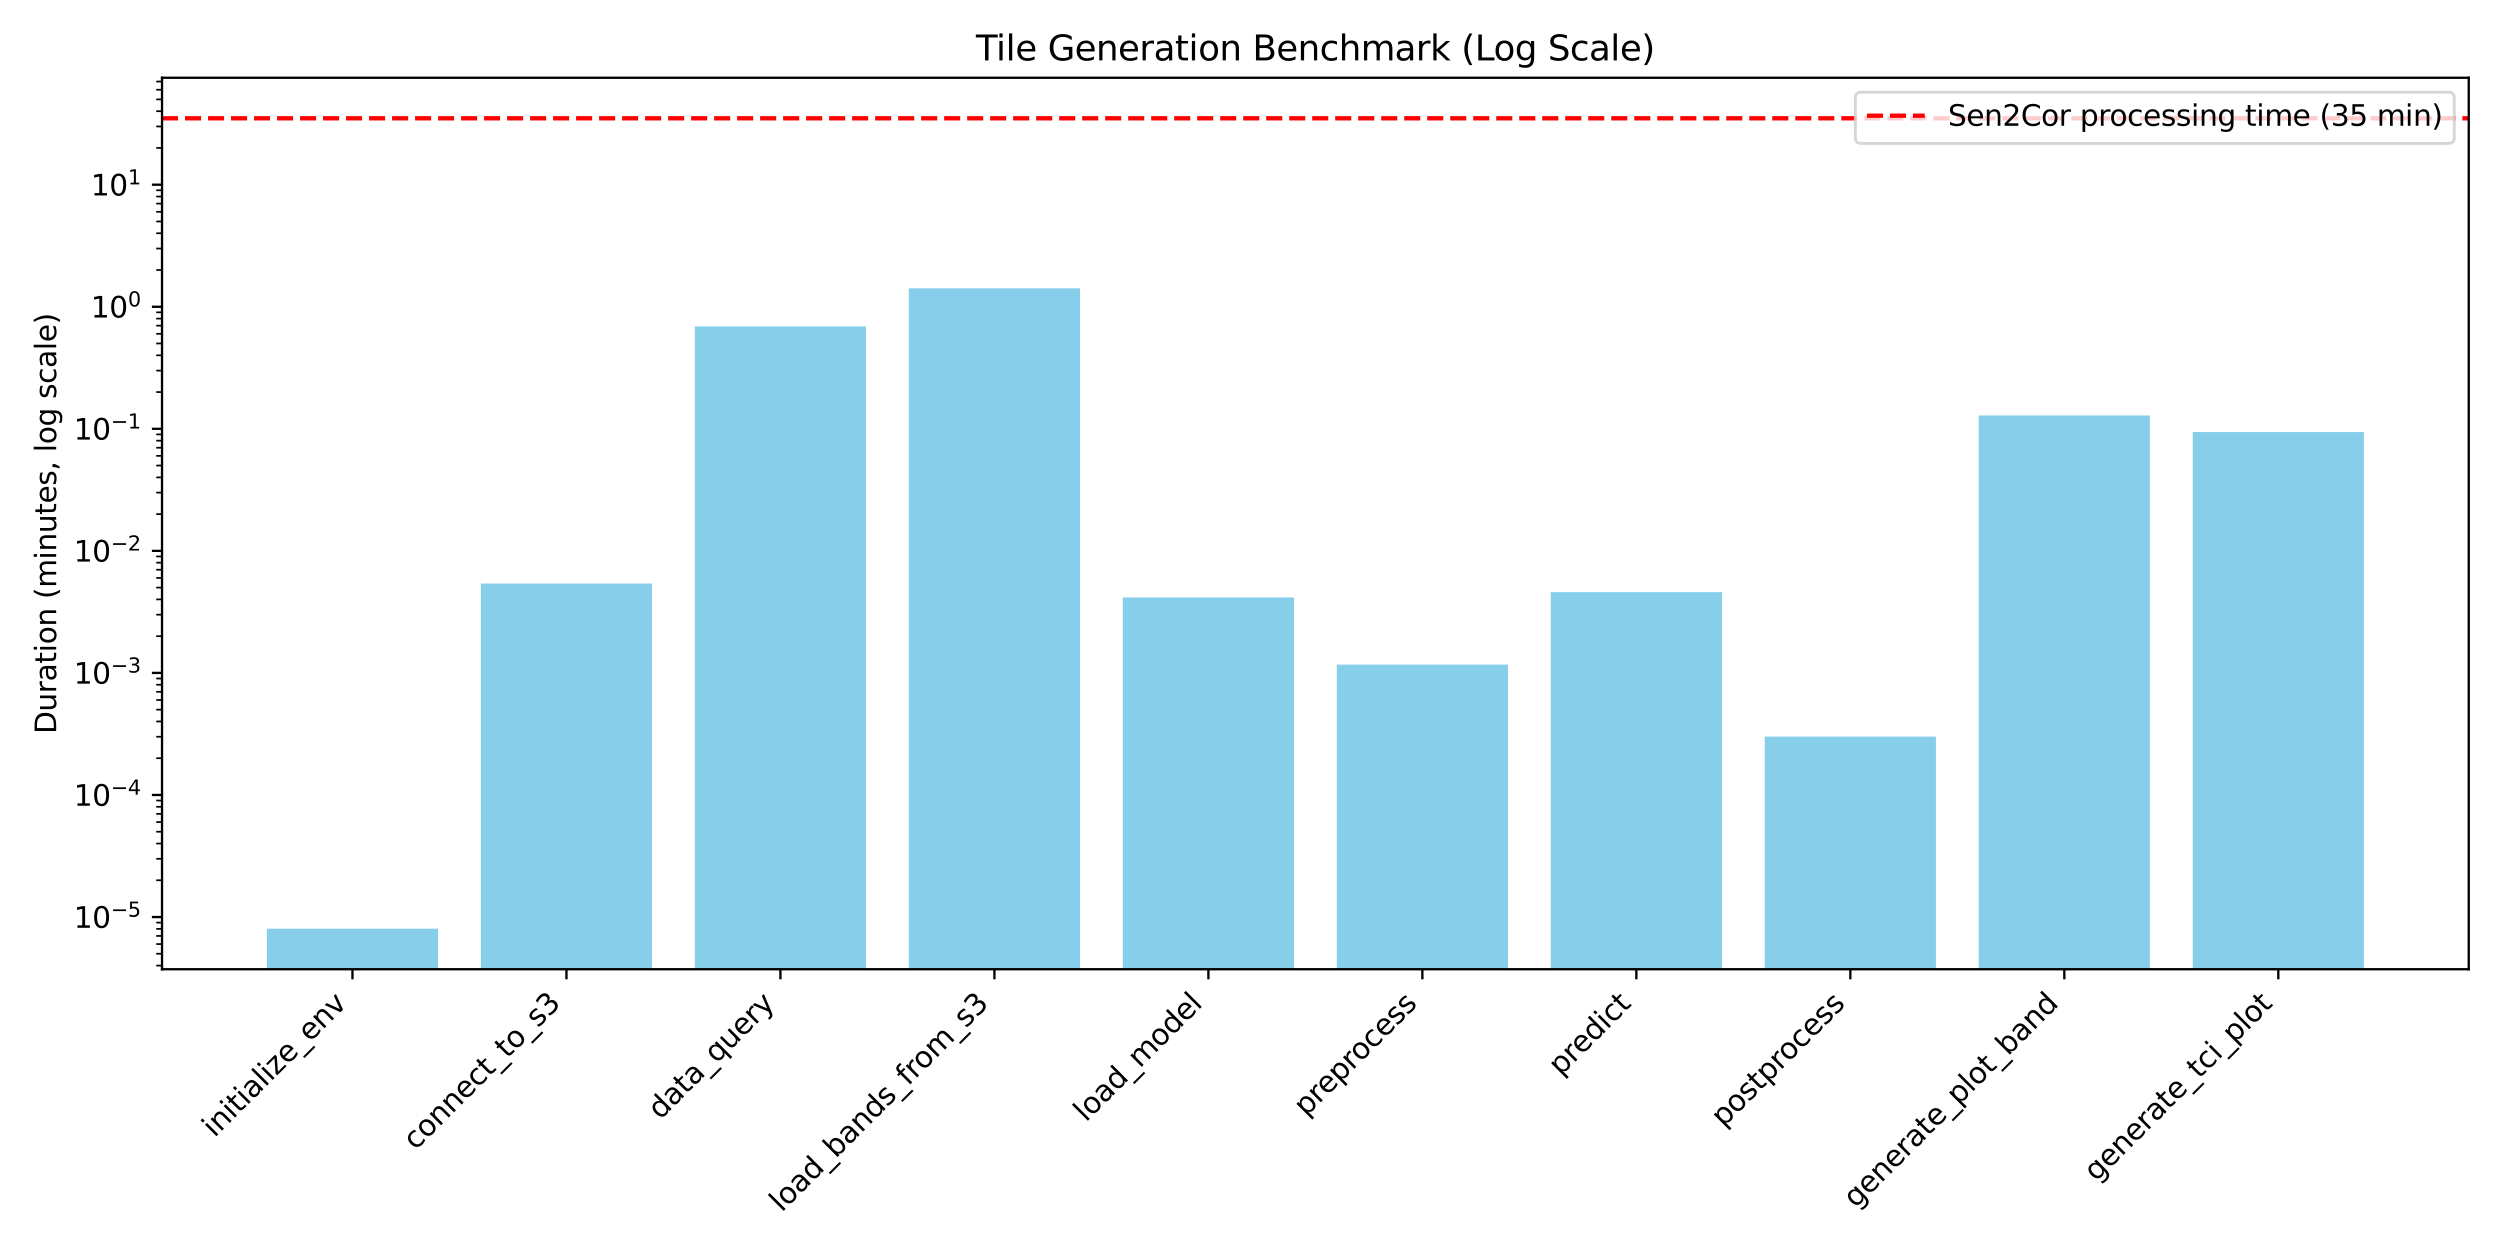 <?xml version="1.0" encoding="utf-8" standalone="no"?>
<!DOCTYPE svg PUBLIC "-//W3C//DTD SVG 1.1//EN"
  "http://www.w3.org/Graphics/SVG/1.1/DTD/svg11.dtd">
<svg xmlns:xlink="http://www.w3.org/1999/xlink" width="864pt" height="432pt" viewBox="0 0 864 432" xmlns="http://www.w3.org/2000/svg" version="1.1">
 <defs>
  <style type="text/css">*{stroke-linejoin: round; stroke-linecap: butt}</style>
 </defs>
 <g id="figure_1">
  <g id="patch_1">
   <path d="M 0 432 
L 864 432 
L 864 0 
L 0 0 
z
" style="fill: #ffffff"/>
  </g>
  <g id="axes_1">
   <g id="patch_2">
    <path d="M 55.997 334.961 
L 853.2 334.961 
L 853.2 26.88 
L 55.997 26.88 
z
" style="fill: #ffffff"/>
   </g>
   <g id="patch_3">
    <path d="M 92.234 42287.376 
L 151.395 42287.376 
L 151.395 320.957 
L 92.234 320.957 
z
" clip-path="url(#p113af59cd0)" style="fill: #87ceeb"/>
   </g>
   <g id="patch_4">
    <path d="M 166.186 42287.376 
L 225.347 42287.376 
L 225.347 201.666 
L 166.186 201.666 
z
" clip-path="url(#p113af59cd0)" style="fill: #87ceeb"/>
   </g>
   <g id="patch_5">
    <path d="M 240.138 42287.376 
L 299.299 42287.376 
L 299.299 112.806 
L 240.138 112.806 
z
" clip-path="url(#p113af59cd0)" style="fill: #87ceeb"/>
   </g>
   <g id="patch_6">
    <path d="M 314.09 42287.376 
L 373.251 42287.376 
L 373.251 99.637 
L 314.09 99.637 
z
" clip-path="url(#p113af59cd0)" style="fill: #87ceeb"/>
   </g>
   <g id="patch_7">
    <path d="M 388.042 42287.376 
L 447.203 42287.376 
L 447.203 206.473 
L 388.042 206.473 
z
" clip-path="url(#p113af59cd0)" style="fill: #87ceeb"/>
   </g>
   <g id="patch_8">
    <path d="M 461.994 42287.376 
L 521.155 42287.376 
L 521.155 229.678 
L 461.994 229.678 
z
" clip-path="url(#p113af59cd0)" style="fill: #87ceeb"/>
   </g>
   <g id="patch_9">
    <path d="M 535.946 42287.376 
L 595.107 42287.376 
L 595.107 204.639 
L 535.946 204.639 
z
" clip-path="url(#p113af59cd0)" style="fill: #87ceeb"/>
   </g>
   <g id="patch_10">
    <path d="M 609.898 42287.376 
L 669.059 42287.376 
L 669.059 254.562 
L 609.898 254.562 
z
" clip-path="url(#p113af59cd0)" style="fill: #87ceeb"/>
   </g>
   <g id="patch_11">
    <path d="M 683.85 42287.376 
L 743.011 42287.376 
L 743.011 143.582 
L 683.85 143.582 
z
" clip-path="url(#p113af59cd0)" style="fill: #87ceeb"/>
   </g>
   <g id="patch_12">
    <path d="M 757.802 42287.376 
L 816.964 42287.376 
L 816.964 149.317 
L 757.802 149.317 
z
" clip-path="url(#p113af59cd0)" style="fill: #87ceeb"/>
   </g>
   <g id="matplotlib.axis_1">
    <g id="xtick_1">
     <g id="line2d_1">
      <defs>
       <path id="m0fa7de8759" d="M 0 0 
L 0 3.5 
" style="stroke: #000000; stroke-width: 0.8"/>
      </defs>
      <g>
       <use xlink:href="#m0fa7de8759" x="121.814" y="334.961" style="stroke: #000000; stroke-width: 0.8"/>
      </g>
     </g>
     <g id="text_1">
      <!-- initialize_env -->
      <g transform="translate(74.123 393.357) rotate(-45) scale(0.1 -0.1)">
       <defs>
        <path id="DejaVuSans-69" d="M 603 3500 
L 1178 3500 
L 1178 0 
L 603 0 
L 603 3500 
z
M 603 4863 
L 1178 4863 
L 1178 4134 
L 603 4134 
L 603 4863 
z
" transform="scale(0.016)"/>
        <path id="DejaVuSans-6e" d="M 3513 2113 
L 3513 0 
L 2938 0 
L 2938 2094 
Q 2938 2591 2744 2837 
Q 2550 3084 2163 3084 
Q 1697 3084 1428 2787 
Q 1159 2491 1159 1978 
L 1159 0 
L 581 0 
L 581 3500 
L 1159 3500 
L 1159 2956 
Q 1366 3272 1645 3428 
Q 1925 3584 2291 3584 
Q 2894 3584 3203 3211 
Q 3513 2838 3513 2113 
z
" transform="scale(0.016)"/>
        <path id="DejaVuSans-74" d="M 1172 4494 
L 1172 3500 
L 2356 3500 
L 2356 3053 
L 1172 3053 
L 1172 1153 
Q 1172 725 1289 603 
Q 1406 481 1766 481 
L 2356 481 
L 2356 0 
L 1766 0 
Q 1100 0 847 248 
Q 594 497 594 1153 
L 594 3053 
L 172 3053 
L 172 3500 
L 594 3500 
L 594 4494 
L 1172 4494 
z
" transform="scale(0.016)"/>
        <path id="DejaVuSans-61" d="M 2194 1759 
Q 1497 1759 1228 1600 
Q 959 1441 959 1056 
Q 959 750 1161 570 
Q 1363 391 1709 391 
Q 2188 391 2477 730 
Q 2766 1069 2766 1631 
L 2766 1759 
L 2194 1759 
z
M 3341 1997 
L 3341 0 
L 2766 0 
L 2766 531 
Q 2569 213 2275 61 
Q 1981 -91 1556 -91 
Q 1019 -91 701 211 
Q 384 513 384 1019 
Q 384 1609 779 1909 
Q 1175 2209 1959 2209 
L 2766 2209 
L 2766 2266 
Q 2766 2663 2505 2880 
Q 2244 3097 1772 3097 
Q 1472 3097 1187 3025 
Q 903 2953 641 2809 
L 641 3341 
Q 956 3463 1253 3523 
Q 1550 3584 1831 3584 
Q 2591 3584 2966 3190 
Q 3341 2797 3341 1997 
z
" transform="scale(0.016)"/>
        <path id="DejaVuSans-6c" d="M 603 4863 
L 1178 4863 
L 1178 0 
L 603 0 
L 603 4863 
z
" transform="scale(0.016)"/>
        <path id="DejaVuSans-7a" d="M 353 3500 
L 3084 3500 
L 3084 2975 
L 922 459 
L 3084 459 
L 3084 0 
L 275 0 
L 275 525 
L 2438 3041 
L 353 3041 
L 353 3500 
z
" transform="scale(0.016)"/>
        <path id="DejaVuSans-65" d="M 3597 1894 
L 3597 1613 
L 953 1613 
Q 991 1019 1311 708 
Q 1631 397 2203 397 
Q 2534 397 2845 478 
Q 3156 559 3463 722 
L 3463 178 
Q 3153 47 2828 -22 
Q 2503 -91 2169 -91 
Q 1331 -91 842 396 
Q 353 884 353 1716 
Q 353 2575 817 3079 
Q 1281 3584 2069 3584 
Q 2775 3584 3186 3129 
Q 3597 2675 3597 1894 
z
M 3022 2063 
Q 3016 2534 2758 2815 
Q 2500 3097 2075 3097 
Q 1594 3097 1305 2825 
Q 1016 2553 972 2059 
L 3022 2063 
z
" transform="scale(0.016)"/>
        <path id="DejaVuSans-5f" d="M 3263 -1063 
L 3263 -1509 
L -63 -1509 
L -63 -1063 
L 3263 -1063 
z
" transform="scale(0.016)"/>
        <path id="DejaVuSans-76" d="M 191 3500 
L 800 3500 
L 1894 563 
L 2988 3500 
L 3597 3500 
L 2284 0 
L 1503 0 
L 191 3500 
z
" transform="scale(0.016)"/>
       </defs>
       <use xlink:href="#DejaVuSans-69"/>
       <use xlink:href="#DejaVuSans-6e" transform="translate(27.783 0)"/>
       <use xlink:href="#DejaVuSans-69" transform="translate(91.162 0)"/>
       <use xlink:href="#DejaVuSans-74" transform="translate(118.945 0)"/>
       <use xlink:href="#DejaVuSans-69" transform="translate(158.154 0)"/>
       <use xlink:href="#DejaVuSans-61" transform="translate(185.938 0)"/>
       <use xlink:href="#DejaVuSans-6c" transform="translate(247.217 0)"/>
       <use xlink:href="#DejaVuSans-69" transform="translate(275 0)"/>
       <use xlink:href="#DejaVuSans-7a" transform="translate(302.783 0)"/>
       <use xlink:href="#DejaVuSans-65" transform="translate(355.273 0)"/>
       <use xlink:href="#DejaVuSans-5f" transform="translate(416.797 0)"/>
       <use xlink:href="#DejaVuSans-65" transform="translate(466.797 0)"/>
       <use xlink:href="#DejaVuSans-6e" transform="translate(528.32 0)"/>
       <use xlink:href="#DejaVuSans-76" transform="translate(591.699 0)"/>
      </g>
     </g>
    </g>
    <g id="xtick_2">
     <g id="line2d_2">
      <g>
       <use xlink:href="#m0fa7de8759" x="195.766" y="334.961" style="stroke: #000000; stroke-width: 0.8"/>
      </g>
     </g>
     <g id="text_2">
      <!-- connect_to_s3 -->
      <g transform="translate(143.559 397.749) rotate(-45) scale(0.1 -0.1)">
       <defs>
        <path id="DejaVuSans-63" d="M 3122 3366 
L 3122 2828 
Q 2878 2963 2633 3030 
Q 2388 3097 2138 3097 
Q 1578 3097 1268 2742 
Q 959 2388 959 1747 
Q 959 1106 1268 751 
Q 1578 397 2138 397 
Q 2388 397 2633 464 
Q 2878 531 3122 666 
L 3122 134 
Q 2881 22 2623 -34 
Q 2366 -91 2075 -91 
Q 1284 -91 818 406 
Q 353 903 353 1747 
Q 353 2603 823 3093 
Q 1294 3584 2113 3584 
Q 2378 3584 2631 3529 
Q 2884 3475 3122 3366 
z
" transform="scale(0.016)"/>
        <path id="DejaVuSans-6f" d="M 1959 3097 
Q 1497 3097 1228 2736 
Q 959 2375 959 1747 
Q 959 1119 1226 758 
Q 1494 397 1959 397 
Q 2419 397 2687 759 
Q 2956 1122 2956 1747 
Q 2956 2369 2687 2733 
Q 2419 3097 1959 3097 
z
M 1959 3584 
Q 2709 3584 3137 3096 
Q 3566 2609 3566 1747 
Q 3566 888 3137 398 
Q 2709 -91 1959 -91 
Q 1206 -91 779 398 
Q 353 888 353 1747 
Q 353 2609 779 3096 
Q 1206 3584 1959 3584 
z
" transform="scale(0.016)"/>
        <path id="DejaVuSans-73" d="M 2834 3397 
L 2834 2853 
Q 2591 2978 2328 3040 
Q 2066 3103 1784 3103 
Q 1356 3103 1142 2972 
Q 928 2841 928 2578 
Q 928 2378 1081 2264 
Q 1234 2150 1697 2047 
L 1894 2003 
Q 2506 1872 2764 1633 
Q 3022 1394 3022 966 
Q 3022 478 2636 193 
Q 2250 -91 1575 -91 
Q 1294 -91 989 -36 
Q 684 19 347 128 
L 347 722 
Q 666 556 975 473 
Q 1284 391 1588 391 
Q 1994 391 2212 530 
Q 2431 669 2431 922 
Q 2431 1156 2273 1281 
Q 2116 1406 1581 1522 
L 1381 1569 
Q 847 1681 609 1914 
Q 372 2147 372 2553 
Q 372 3047 722 3315 
Q 1072 3584 1716 3584 
Q 2034 3584 2315 3537 
Q 2597 3491 2834 3397 
z
" transform="scale(0.016)"/>
        <path id="DejaVuSans-33" d="M 2597 2516 
Q 3050 2419 3304 2112 
Q 3559 1806 3559 1356 
Q 3559 666 3084 287 
Q 2609 -91 1734 -91 
Q 1441 -91 1130 -33 
Q 819 25 488 141 
L 488 750 
Q 750 597 1062 519 
Q 1375 441 1716 441 
Q 2309 441 2620 675 
Q 2931 909 2931 1356 
Q 2931 1769 2642 2001 
Q 2353 2234 1838 2234 
L 1294 2234 
L 1294 2753 
L 1863 2753 
Q 2328 2753 2575 2939 
Q 2822 3125 2822 3475 
Q 2822 3834 2567 4026 
Q 2313 4219 1838 4219 
Q 1578 4219 1281 4162 
Q 984 4106 628 3988 
L 628 4550 
Q 988 4650 1302 4700 
Q 1616 4750 1894 4750 
Q 2613 4750 3031 4423 
Q 3450 4097 3450 3541 
Q 3450 3153 3228 2886 
Q 3006 2619 2597 2516 
z
" transform="scale(0.016)"/>
       </defs>
       <use xlink:href="#DejaVuSans-63"/>
       <use xlink:href="#DejaVuSans-6f" transform="translate(54.98 0)"/>
       <use xlink:href="#DejaVuSans-6e" transform="translate(116.162 0)"/>
       <use xlink:href="#DejaVuSans-6e" transform="translate(179.541 0)"/>
       <use xlink:href="#DejaVuSans-65" transform="translate(242.92 0)"/>
       <use xlink:href="#DejaVuSans-63" transform="translate(304.443 0)"/>
       <use xlink:href="#DejaVuSans-74" transform="translate(359.424 0)"/>
       <use xlink:href="#DejaVuSans-5f" transform="translate(398.633 0)"/>
       <use xlink:href="#DejaVuSans-74" transform="translate(448.633 0)"/>
       <use xlink:href="#DejaVuSans-6f" transform="translate(487.842 0)"/>
       <use xlink:href="#DejaVuSans-5f" transform="translate(549.023 0)"/>
       <use xlink:href="#DejaVuSans-73" transform="translate(599.023 0)"/>
       <use xlink:href="#DejaVuSans-33" transform="translate(651.123 0)"/>
      </g>
     </g>
    </g>
    <g id="xtick_3">
     <g id="line2d_3">
      <g>
       <use xlink:href="#m0fa7de8759" x="269.718" y="334.961" style="stroke: #000000; stroke-width: 0.8"/>
      </g>
     </g>
     <g id="text_3">
      <!-- data_query -->
      <g transform="translate(228.175 387.21) rotate(-45) scale(0.1 -0.1)">
       <defs>
        <path id="DejaVuSans-64" d="M 2906 2969 
L 2906 4863 
L 3481 4863 
L 3481 0 
L 2906 0 
L 2906 525 
Q 2725 213 2448 61 
Q 2172 -91 1784 -91 
Q 1150 -91 751 415 
Q 353 922 353 1747 
Q 353 2572 751 3078 
Q 1150 3584 1784 3584 
Q 2172 3584 2448 3432 
Q 2725 3281 2906 2969 
z
M 947 1747 
Q 947 1113 1208 752 
Q 1469 391 1925 391 
Q 2381 391 2643 752 
Q 2906 1113 2906 1747 
Q 2906 2381 2643 2742 
Q 2381 3103 1925 3103 
Q 1469 3103 1208 2742 
Q 947 2381 947 1747 
z
" transform="scale(0.016)"/>
        <path id="DejaVuSans-71" d="M 947 1747 
Q 947 1113 1208 752 
Q 1469 391 1925 391 
Q 2381 391 2643 752 
Q 2906 1113 2906 1747 
Q 2906 2381 2643 2742 
Q 2381 3103 1925 3103 
Q 1469 3103 1208 2742 
Q 947 2381 947 1747 
z
M 2906 525 
Q 2725 213 2448 61 
Q 2172 -91 1784 -91 
Q 1150 -91 751 415 
Q 353 922 353 1747 
Q 353 2572 751 3078 
Q 1150 3584 1784 3584 
Q 2172 3584 2448 3432 
Q 2725 3281 2906 2969 
L 2906 3500 
L 3481 3500 
L 3481 -1331 
L 2906 -1331 
L 2906 525 
z
" transform="scale(0.016)"/>
        <path id="DejaVuSans-75" d="M 544 1381 
L 544 3500 
L 1119 3500 
L 1119 1403 
Q 1119 906 1312 657 
Q 1506 409 1894 409 
Q 2359 409 2629 706 
Q 2900 1003 2900 1516 
L 2900 3500 
L 3475 3500 
L 3475 0 
L 2900 0 
L 2900 538 
Q 2691 219 2414 64 
Q 2138 -91 1772 -91 
Q 1169 -91 856 284 
Q 544 659 544 1381 
z
M 1991 3584 
L 1991 3584 
z
" transform="scale(0.016)"/>
        <path id="DejaVuSans-72" d="M 2631 2963 
Q 2534 3019 2420 3045 
Q 2306 3072 2169 3072 
Q 1681 3072 1420 2755 
Q 1159 2438 1159 1844 
L 1159 0 
L 581 0 
L 581 3500 
L 1159 3500 
L 1159 2956 
Q 1341 3275 1631 3429 
Q 1922 3584 2338 3584 
Q 2397 3584 2469 3576 
Q 2541 3569 2628 3553 
L 2631 2963 
z
" transform="scale(0.016)"/>
        <path id="DejaVuSans-79" d="M 2059 -325 
Q 1816 -950 1584 -1140 
Q 1353 -1331 966 -1331 
L 506 -1331 
L 506 -850 
L 844 -850 
Q 1081 -850 1212 -737 
Q 1344 -625 1503 -206 
L 1606 56 
L 191 3500 
L 800 3500 
L 1894 763 
L 2988 3500 
L 3597 3500 
L 2059 -325 
z
" transform="scale(0.016)"/>
       </defs>
       <use xlink:href="#DejaVuSans-64"/>
       <use xlink:href="#DejaVuSans-61" transform="translate(63.477 0)"/>
       <use xlink:href="#DejaVuSans-74" transform="translate(124.756 0)"/>
       <use xlink:href="#DejaVuSans-61" transform="translate(163.965 0)"/>
       <use xlink:href="#DejaVuSans-5f" transform="translate(225.244 0)"/>
       <use xlink:href="#DejaVuSans-71" transform="translate(275.244 0)"/>
       <use xlink:href="#DejaVuSans-75" transform="translate(338.721 0)"/>
       <use xlink:href="#DejaVuSans-65" transform="translate(402.1 0)"/>
       <use xlink:href="#DejaVuSans-72" transform="translate(463.623 0)"/>
       <use xlink:href="#DejaVuSans-79" transform="translate(504.736 0)"/>
      </g>
     </g>
    </g>
    <g id="xtick_4">
     <g id="line2d_4">
      <g>
       <use xlink:href="#m0fa7de8759" x="343.67" y="334.961" style="stroke: #000000; stroke-width: 0.8"/>
      </g>
     </g>
     <g id="text_4">
      <!-- load_bands_from_s3 -->
      <g transform="translate(270.173 419.164) rotate(-45) scale(0.1 -0.1)">
       <defs>
        <path id="DejaVuSans-62" d="M 3116 1747 
Q 3116 2381 2855 2742 
Q 2594 3103 2138 3103 
Q 1681 3103 1420 2742 
Q 1159 2381 1159 1747 
Q 1159 1113 1420 752 
Q 1681 391 2138 391 
Q 2594 391 2855 752 
Q 3116 1113 3116 1747 
z
M 1159 2969 
Q 1341 3281 1617 3432 
Q 1894 3584 2278 3584 
Q 2916 3584 3314 3078 
Q 3713 2572 3713 1747 
Q 3713 922 3314 415 
Q 2916 -91 2278 -91 
Q 1894 -91 1617 61 
Q 1341 213 1159 525 
L 1159 0 
L 581 0 
L 581 4863 
L 1159 4863 
L 1159 2969 
z
" transform="scale(0.016)"/>
        <path id="DejaVuSans-66" d="M 2375 4863 
L 2375 4384 
L 1825 4384 
Q 1516 4384 1395 4259 
Q 1275 4134 1275 3809 
L 1275 3500 
L 2222 3500 
L 2222 3053 
L 1275 3053 
L 1275 0 
L 697 0 
L 697 3053 
L 147 3053 
L 147 3500 
L 697 3500 
L 697 3744 
Q 697 4328 969 4595 
Q 1241 4863 1831 4863 
L 2375 4863 
z
" transform="scale(0.016)"/>
        <path id="DejaVuSans-6d" d="M 3328 2828 
Q 3544 3216 3844 3400 
Q 4144 3584 4550 3584 
Q 5097 3584 5394 3201 
Q 5691 2819 5691 2113 
L 5691 0 
L 5113 0 
L 5113 2094 
Q 5113 2597 4934 2840 
Q 4756 3084 4391 3084 
Q 3944 3084 3684 2787 
Q 3425 2491 3425 1978 
L 3425 0 
L 2847 0 
L 2847 2094 
Q 2847 2600 2669 2842 
Q 2491 3084 2119 3084 
Q 1678 3084 1418 2786 
Q 1159 2488 1159 1978 
L 1159 0 
L 581 0 
L 581 3500 
L 1159 3500 
L 1159 2956 
Q 1356 3278 1631 3431 
Q 1906 3584 2284 3584 
Q 2666 3584 2933 3390 
Q 3200 3197 3328 2828 
z
" transform="scale(0.016)"/>
       </defs>
       <use xlink:href="#DejaVuSans-6c"/>
       <use xlink:href="#DejaVuSans-6f" transform="translate(27.783 0)"/>
       <use xlink:href="#DejaVuSans-61" transform="translate(88.965 0)"/>
       <use xlink:href="#DejaVuSans-64" transform="translate(150.244 0)"/>
       <use xlink:href="#DejaVuSans-5f" transform="translate(213.721 0)"/>
       <use xlink:href="#DejaVuSans-62" transform="translate(263.721 0)"/>
       <use xlink:href="#DejaVuSans-61" transform="translate(327.197 0)"/>
       <use xlink:href="#DejaVuSans-6e" transform="translate(388.477 0)"/>
       <use xlink:href="#DejaVuSans-64" transform="translate(451.855 0)"/>
       <use xlink:href="#DejaVuSans-73" transform="translate(515.332 0)"/>
       <use xlink:href="#DejaVuSans-5f" transform="translate(567.432 0)"/>
       <use xlink:href="#DejaVuSans-66" transform="translate(617.432 0)"/>
       <use xlink:href="#DejaVuSans-72" transform="translate(652.637 0)"/>
       <use xlink:href="#DejaVuSans-6f" transform="translate(691.5 0)"/>
       <use xlink:href="#DejaVuSans-6d" transform="translate(752.682 0)"/>
       <use xlink:href="#DejaVuSans-5f" transform="translate(850.094 0)"/>
       <use xlink:href="#DejaVuSans-73" transform="translate(900.094 0)"/>
       <use xlink:href="#DejaVuSans-33" transform="translate(952.193 0)"/>
      </g>
     </g>
    </g>
    <g id="xtick_5">
     <g id="line2d_5">
      <g>
       <use xlink:href="#m0fa7de8759" x="417.623" y="334.961" style="stroke: #000000; stroke-width: 0.8"/>
      </g>
     </g>
     <g id="text_5">
      <!-- load_model -->
      <g transform="translate(375.288 388.001) rotate(-45) scale(0.1 -0.1)">
       <use xlink:href="#DejaVuSans-6c"/>
       <use xlink:href="#DejaVuSans-6f" transform="translate(27.783 0)"/>
       <use xlink:href="#DejaVuSans-61" transform="translate(88.965 0)"/>
       <use xlink:href="#DejaVuSans-64" transform="translate(150.244 0)"/>
       <use xlink:href="#DejaVuSans-5f" transform="translate(213.721 0)"/>
       <use xlink:href="#DejaVuSans-6d" transform="translate(263.721 0)"/>
       <use xlink:href="#DejaVuSans-6f" transform="translate(361.133 0)"/>
       <use xlink:href="#DejaVuSans-64" transform="translate(422.314 0)"/>
       <use xlink:href="#DejaVuSans-65" transform="translate(485.791 0)"/>
       <use xlink:href="#DejaVuSans-6c" transform="translate(547.314 0)"/>
      </g>
     </g>
    </g>
    <g id="xtick_6">
     <g id="line2d_6">
      <g>
       <use xlink:href="#m0fa7de8759" x="491.575" y="334.961" style="stroke: #000000; stroke-width: 0.8"/>
      </g>
     </g>
     <g id="text_6">
      <!-- preprocess -->
      <g transform="translate(451.347 386.091) rotate(-45) scale(0.1 -0.1)">
       <defs>
        <path id="DejaVuSans-70" d="M 1159 525 
L 1159 -1331 
L 581 -1331 
L 581 3500 
L 1159 3500 
L 1159 2969 
Q 1341 3281 1617 3432 
Q 1894 3584 2278 3584 
Q 2916 3584 3314 3078 
Q 3713 2572 3713 1747 
Q 3713 922 3314 415 
Q 2916 -91 2278 -91 
Q 1894 -91 1617 61 
Q 1341 213 1159 525 
z
M 3116 1747 
Q 3116 2381 2855 2742 
Q 2594 3103 2138 3103 
Q 1681 3103 1420 2742 
Q 1159 2381 1159 1747 
Q 1159 1113 1420 752 
Q 1681 391 2138 391 
Q 2594 391 2855 752 
Q 3116 1113 3116 1747 
z
" transform="scale(0.016)"/>
       </defs>
       <use xlink:href="#DejaVuSans-70"/>
       <use xlink:href="#DejaVuSans-72" transform="translate(63.477 0)"/>
       <use xlink:href="#DejaVuSans-65" transform="translate(102.34 0)"/>
       <use xlink:href="#DejaVuSans-70" transform="translate(163.863 0)"/>
       <use xlink:href="#DejaVuSans-72" transform="translate(227.34 0)"/>
       <use xlink:href="#DejaVuSans-6f" transform="translate(266.203 0)"/>
       <use xlink:href="#DejaVuSans-63" transform="translate(327.385 0)"/>
       <use xlink:href="#DejaVuSans-65" transform="translate(382.365 0)"/>
       <use xlink:href="#DejaVuSans-73" transform="translate(443.889 0)"/>
       <use xlink:href="#DejaVuSans-73" transform="translate(495.988 0)"/>
      </g>
     </g>
    </g>
    <g id="xtick_7">
     <g id="line2d_7">
      <g>
       <use xlink:href="#m0fa7de8759" x="565.527" y="334.961" style="stroke: #000000; stroke-width: 0.8"/>
      </g>
     </g>
     <g id="text_7">
      <!-- predict -->
      <g transform="translate(539.355 372.035) rotate(-45) scale(0.1 -0.1)">
       <use xlink:href="#DejaVuSans-70"/>
       <use xlink:href="#DejaVuSans-72" transform="translate(63.477 0)"/>
       <use xlink:href="#DejaVuSans-65" transform="translate(102.34 0)"/>
       <use xlink:href="#DejaVuSans-64" transform="translate(163.863 0)"/>
       <use xlink:href="#DejaVuSans-69" transform="translate(227.34 0)"/>
       <use xlink:href="#DejaVuSans-63" transform="translate(255.123 0)"/>
       <use xlink:href="#DejaVuSans-74" transform="translate(310.104 0)"/>
      </g>
     </g>
    </g>
    <g id="xtick_8">
     <g id="line2d_8">
      <g>
       <use xlink:href="#m0fa7de8759" x="639.479" y="334.961" style="stroke: #000000; stroke-width: 0.8"/>
      </g>
     </g>
     <g id="text_8">
      <!-- postprocess -->
      <g transform="translate(595.567 389.774) rotate(-45) scale(0.1 -0.1)">
       <use xlink:href="#DejaVuSans-70"/>
       <use xlink:href="#DejaVuSans-6f" transform="translate(63.477 0)"/>
       <use xlink:href="#DejaVuSans-73" transform="translate(124.658 0)"/>
       <use xlink:href="#DejaVuSans-74" transform="translate(176.758 0)"/>
       <use xlink:href="#DejaVuSans-70" transform="translate(215.967 0)"/>
       <use xlink:href="#DejaVuSans-72" transform="translate(279.443 0)"/>
       <use xlink:href="#DejaVuSans-6f" transform="translate(318.307 0)"/>
       <use xlink:href="#DejaVuSans-63" transform="translate(379.488 0)"/>
       <use xlink:href="#DejaVuSans-65" transform="translate(434.469 0)"/>
       <use xlink:href="#DejaVuSans-73" transform="translate(495.992 0)"/>
       <use xlink:href="#DejaVuSans-73" transform="translate(548.092 0)"/>
      </g>
     </g>
    </g>
    <g id="xtick_9">
     <g id="line2d_9">
      <g>
       <use xlink:href="#m0fa7de8759" x="713.431" y="334.961" style="stroke: #000000; stroke-width: 0.8"/>
      </g>
     </g>
     <g id="text_9">
      <!-- generate_plot_band -->
      <g transform="translate(641.312 417.785) rotate(-45) scale(0.1 -0.1)">
       <defs>
        <path id="DejaVuSans-67" d="M 2906 1791 
Q 2906 2416 2648 2759 
Q 2391 3103 1925 3103 
Q 1463 3103 1205 2759 
Q 947 2416 947 1791 
Q 947 1169 1205 825 
Q 1463 481 1925 481 
Q 2391 481 2648 825 
Q 2906 1169 2906 1791 
z
M 3481 434 
Q 3481 -459 3084 -895 
Q 2688 -1331 1869 -1331 
Q 1566 -1331 1297 -1286 
Q 1028 -1241 775 -1147 
L 775 -588 
Q 1028 -725 1275 -790 
Q 1522 -856 1778 -856 
Q 2344 -856 2625 -561 
Q 2906 -266 2906 331 
L 2906 616 
Q 2728 306 2450 153 
Q 2172 0 1784 0 
Q 1141 0 747 490 
Q 353 981 353 1791 
Q 353 2603 747 3093 
Q 1141 3584 1784 3584 
Q 2172 3584 2450 3431 
Q 2728 3278 2906 2969 
L 2906 3500 
L 3481 3500 
L 3481 434 
z
" transform="scale(0.016)"/>
       </defs>
       <use xlink:href="#DejaVuSans-67"/>
       <use xlink:href="#DejaVuSans-65" transform="translate(63.477 0)"/>
       <use xlink:href="#DejaVuSans-6e" transform="translate(125 0)"/>
       <use xlink:href="#DejaVuSans-65" transform="translate(188.379 0)"/>
       <use xlink:href="#DejaVuSans-72" transform="translate(249.902 0)"/>
       <use xlink:href="#DejaVuSans-61" transform="translate(291.016 0)"/>
       <use xlink:href="#DejaVuSans-74" transform="translate(352.295 0)"/>
       <use xlink:href="#DejaVuSans-65" transform="translate(391.504 0)"/>
       <use xlink:href="#DejaVuSans-5f" transform="translate(453.027 0)"/>
       <use xlink:href="#DejaVuSans-70" transform="translate(503.027 0)"/>
       <use xlink:href="#DejaVuSans-6c" transform="translate(566.504 0)"/>
       <use xlink:href="#DejaVuSans-6f" transform="translate(594.287 0)"/>
       <use xlink:href="#DejaVuSans-74" transform="translate(655.469 0)"/>
       <use xlink:href="#DejaVuSans-5f" transform="translate(694.678 0)"/>
       <use xlink:href="#DejaVuSans-62" transform="translate(744.678 0)"/>
       <use xlink:href="#DejaVuSans-61" transform="translate(808.154 0)"/>
       <use xlink:href="#DejaVuSans-6e" transform="translate(869.434 0)"/>
       <use xlink:href="#DejaVuSans-64" transform="translate(932.812 0)"/>
      </g>
     </g>
    </g>
    <g id="xtick_10">
     <g id="line2d_10">
      <g>
       <use xlink:href="#m0fa7de8759" x="787.383" y="334.961" style="stroke: #000000; stroke-width: 0.8"/>
      </g>
     </g>
     <g id="text_10">
      <!-- generate_tci_plot -->
      <g transform="translate(724.433 408.617) rotate(-45) scale(0.1 -0.1)">
       <use xlink:href="#DejaVuSans-67"/>
       <use xlink:href="#DejaVuSans-65" transform="translate(63.477 0)"/>
       <use xlink:href="#DejaVuSans-6e" transform="translate(125 0)"/>
       <use xlink:href="#DejaVuSans-65" transform="translate(188.379 0)"/>
       <use xlink:href="#DejaVuSans-72" transform="translate(249.902 0)"/>
       <use xlink:href="#DejaVuSans-61" transform="translate(291.016 0)"/>
       <use xlink:href="#DejaVuSans-74" transform="translate(352.295 0)"/>
       <use xlink:href="#DejaVuSans-65" transform="translate(391.504 0)"/>
       <use xlink:href="#DejaVuSans-5f" transform="translate(453.027 0)"/>
       <use xlink:href="#DejaVuSans-74" transform="translate(503.027 0)"/>
       <use xlink:href="#DejaVuSans-63" transform="translate(542.236 0)"/>
       <use xlink:href="#DejaVuSans-69" transform="translate(597.217 0)"/>
       <use xlink:href="#DejaVuSans-5f" transform="translate(625 0)"/>
       <use xlink:href="#DejaVuSans-70" transform="translate(675 0)"/>
       <use xlink:href="#DejaVuSans-6c" transform="translate(738.477 0)"/>
       <use xlink:href="#DejaVuSans-6f" transform="translate(766.26 0)"/>
       <use xlink:href="#DejaVuSans-74" transform="translate(827.441 0)"/>
      </g>
     </g>
    </g>
   </g>
   <g id="matplotlib.axis_2">
    <g id="ytick_1">
     <g id="line2d_11">
      <defs>
       <path id="ma45957cd4d" d="M 0 0 
L -3.5 0 
" style="stroke: #000000; stroke-width: 0.8"/>
      </defs>
      <g>
       <use xlink:href="#ma45957cd4d" x="55.997" y="316.921" style="stroke: #000000; stroke-width: 0.8"/>
      </g>
     </g>
     <g id="text_11">
      <!-- $\mathdefault{10^{-5}}$ -->
      <g transform="translate(25.497 320.721) scale(0.1 -0.1)">
       <defs>
        <path id="DejaVuSans-31" d="M 794 531 
L 1825 531 
L 1825 4091 
L 703 3866 
L 703 4441 
L 1819 4666 
L 2450 4666 
L 2450 531 
L 3481 531 
L 3481 0 
L 794 0 
L 794 531 
z
" transform="scale(0.016)"/>
        <path id="DejaVuSans-30" d="M 2034 4250 
Q 1547 4250 1301 3770 
Q 1056 3291 1056 2328 
Q 1056 1369 1301 889 
Q 1547 409 2034 409 
Q 2525 409 2770 889 
Q 3016 1369 3016 2328 
Q 3016 3291 2770 3770 
Q 2525 4250 2034 4250 
z
M 2034 4750 
Q 2819 4750 3233 4129 
Q 3647 3509 3647 2328 
Q 3647 1150 3233 529 
Q 2819 -91 2034 -91 
Q 1250 -91 836 529 
Q 422 1150 422 2328 
Q 422 3509 836 4129 
Q 1250 4750 2034 4750 
z
" transform="scale(0.016)"/>
        <path id="DejaVuSans-2212" d="M 678 2272 
L 4684 2272 
L 4684 1741 
L 678 1741 
L 678 2272 
z
" transform="scale(0.016)"/>
        <path id="DejaVuSans-35" d="M 691 4666 
L 3169 4666 
L 3169 4134 
L 1269 4134 
L 1269 2991 
Q 1406 3038 1543 3061 
Q 1681 3084 1819 3084 
Q 2600 3084 3056 2656 
Q 3513 2228 3513 1497 
Q 3513 744 3044 326 
Q 2575 -91 1722 -91 
Q 1428 -91 1123 -41 
Q 819 9 494 109 
L 494 744 
Q 775 591 1075 516 
Q 1375 441 1709 441 
Q 2250 441 2565 725 
Q 2881 1009 2881 1497 
Q 2881 1984 2565 2268 
Q 2250 2553 1709 2553 
Q 1456 2553 1204 2497 
Q 953 2441 691 2322 
L 691 4666 
z
" transform="scale(0.016)"/>
       </defs>
       <use xlink:href="#DejaVuSans-31" transform="translate(0 0.684)"/>
       <use xlink:href="#DejaVuSans-30" transform="translate(63.623 0.684)"/>
       <use xlink:href="#DejaVuSans-2212" transform="translate(128.203 38.966) scale(0.7)"/>
       <use xlink:href="#DejaVuSans-35" transform="translate(186.855 38.966) scale(0.7)"/>
      </g>
     </g>
    </g>
    <g id="ytick_2">
     <g id="line2d_12">
      <g>
       <use xlink:href="#ma45957cd4d" x="55.997" y="274.74" style="stroke: #000000; stroke-width: 0.8"/>
      </g>
     </g>
     <g id="text_12">
      <!-- $\mathdefault{10^{-4}}$ -->
      <g transform="translate(25.497 278.539) scale(0.1 -0.1)">
       <defs>
        <path id="DejaVuSans-34" d="M 2419 4116 
L 825 1625 
L 2419 1625 
L 2419 4116 
z
M 2253 4666 
L 3047 4666 
L 3047 1625 
L 3713 1625 
L 3713 1100 
L 3047 1100 
L 3047 0 
L 2419 0 
L 2419 1100 
L 313 1100 
L 313 1709 
L 2253 4666 
z
" transform="scale(0.016)"/>
       </defs>
       <use xlink:href="#DejaVuSans-31" transform="translate(0 0.684)"/>
       <use xlink:href="#DejaVuSans-30" transform="translate(63.623 0.684)"/>
       <use xlink:href="#DejaVuSans-2212" transform="translate(128.203 38.966) scale(0.7)"/>
       <use xlink:href="#DejaVuSans-34" transform="translate(186.855 38.966) scale(0.7)"/>
      </g>
     </g>
    </g>
    <g id="ytick_3">
     <g id="line2d_13">
      <g>
       <use xlink:href="#ma45957cd4d" x="55.997" y="232.559" style="stroke: #000000; stroke-width: 0.8"/>
      </g>
     </g>
     <g id="text_13">
      <!-- $\mathdefault{10^{-3}}$ -->
      <g transform="translate(25.497 236.358) scale(0.1 -0.1)">
       <use xlink:href="#DejaVuSans-31" transform="translate(0 0.766)"/>
       <use xlink:href="#DejaVuSans-30" transform="translate(63.623 0.766)"/>
       <use xlink:href="#DejaVuSans-2212" transform="translate(128.203 39.047) scale(0.7)"/>
       <use xlink:href="#DejaVuSans-33" transform="translate(186.855 39.047) scale(0.7)"/>
      </g>
     </g>
    </g>
    <g id="ytick_4">
     <g id="line2d_14">
      <g>
       <use xlink:href="#ma45957cd4d" x="55.997" y="190.377" style="stroke: #000000; stroke-width: 0.8"/>
      </g>
     </g>
     <g id="text_14">
      <!-- $\mathdefault{10^{-2}}$ -->
      <g transform="translate(25.497 194.177) scale(0.1 -0.1)">
       <defs>
        <path id="DejaVuSans-32" d="M 1228 531 
L 3431 531 
L 3431 0 
L 469 0 
L 469 531 
Q 828 903 1448 1529 
Q 2069 2156 2228 2338 
Q 2531 2678 2651 2914 
Q 2772 3150 2772 3378 
Q 2772 3750 2511 3984 
Q 2250 4219 1831 4219 
Q 1534 4219 1204 4116 
Q 875 4013 500 3803 
L 500 4441 
Q 881 4594 1212 4672 
Q 1544 4750 1819 4750 
Q 2544 4750 2975 4387 
Q 3406 4025 3406 3419 
Q 3406 3131 3298 2873 
Q 3191 2616 2906 2266 
Q 2828 2175 2409 1742 
Q 1991 1309 1228 531 
z
" transform="scale(0.016)"/>
       </defs>
       <use xlink:href="#DejaVuSans-31" transform="translate(0 0.766)"/>
       <use xlink:href="#DejaVuSans-30" transform="translate(63.623 0.766)"/>
       <use xlink:href="#DejaVuSans-2212" transform="translate(128.203 39.047) scale(0.7)"/>
       <use xlink:href="#DejaVuSans-32" transform="translate(186.855 39.047) scale(0.7)"/>
      </g>
     </g>
    </g>
    <g id="ytick_5">
     <g id="line2d_15">
      <g>
       <use xlink:href="#ma45957cd4d" x="55.997" y="148.196" style="stroke: #000000; stroke-width: 0.8"/>
      </g>
     </g>
     <g id="text_15">
      <!-- $\mathdefault{10^{-1}}$ -->
      <g transform="translate(25.497 151.995) scale(0.1 -0.1)">
       <use xlink:href="#DejaVuSans-31" transform="translate(0 0.684)"/>
       <use xlink:href="#DejaVuSans-30" transform="translate(63.623 0.684)"/>
       <use xlink:href="#DejaVuSans-2212" transform="translate(128.203 38.966) scale(0.7)"/>
       <use xlink:href="#DejaVuSans-31" transform="translate(186.855 38.966) scale(0.7)"/>
      </g>
     </g>
    </g>
    <g id="ytick_6">
     <g id="line2d_16">
      <g>
       <use xlink:href="#ma45957cd4d" x="55.997" y="106.015" style="stroke: #000000; stroke-width: 0.8"/>
      </g>
     </g>
     <g id="text_16">
      <!-- $\mathdefault{10^{0}}$ -->
      <g transform="translate(31.397 109.814) scale(0.1 -0.1)">
       <use xlink:href="#DejaVuSans-31" transform="translate(0 0.766)"/>
       <use xlink:href="#DejaVuSans-30" transform="translate(63.623 0.766)"/>
       <use xlink:href="#DejaVuSans-30" transform="translate(128.203 39.047) scale(0.7)"/>
      </g>
     </g>
    </g>
    <g id="ytick_7">
     <g id="line2d_17">
      <g>
       <use xlink:href="#ma45957cd4d" x="55.997" y="63.833" style="stroke: #000000; stroke-width: 0.8"/>
      </g>
     </g>
     <g id="text_17">
      <!-- $\mathdefault{10^{1}}$ -->
      <g transform="translate(31.397 67.632) scale(0.1 -0.1)">
       <use xlink:href="#DejaVuSans-31" transform="translate(0 0.684)"/>
       <use xlink:href="#DejaVuSans-30" transform="translate(63.623 0.684)"/>
       <use xlink:href="#DejaVuSans-31" transform="translate(128.203 38.966) scale(0.7)"/>
      </g>
     </g>
    </g>
    <g id="ytick_8">
     <g id="line2d_18">
      <defs>
       <path id="mc504603174" d="M 0 0 
L -2 0 
" style="stroke: #000000; stroke-width: 0.6"/>
      </defs>
      <g>
       <use xlink:href="#mc504603174" x="55.997" y="333.707" style="stroke: #000000; stroke-width: 0.6"/>
      </g>
     </g>
    </g>
    <g id="ytick_9">
     <g id="line2d_19">
      <g>
       <use xlink:href="#mc504603174" x="55.997" y="329.619" style="stroke: #000000; stroke-width: 0.6"/>
      </g>
     </g>
    </g>
    <g id="ytick_10">
     <g id="line2d_20">
      <g>
       <use xlink:href="#mc504603174" x="55.997" y="326.279" style="stroke: #000000; stroke-width: 0.6"/>
      </g>
     </g>
    </g>
    <g id="ytick_11">
     <g id="line2d_21">
      <g>
       <use xlink:href="#mc504603174" x="55.997" y="323.455" style="stroke: #000000; stroke-width: 0.6"/>
      </g>
     </g>
    </g>
    <g id="ytick_12">
     <g id="line2d_22">
      <g>
       <use xlink:href="#mc504603174" x="55.997" y="321.009" style="stroke: #000000; stroke-width: 0.6"/>
      </g>
     </g>
    </g>
    <g id="ytick_13">
     <g id="line2d_23">
      <g>
       <use xlink:href="#mc504603174" x="55.997" y="318.851" style="stroke: #000000; stroke-width: 0.6"/>
      </g>
     </g>
    </g>
    <g id="ytick_14">
     <g id="line2d_24">
      <g>
       <use xlink:href="#mc504603174" x="55.997" y="304.224" style="stroke: #000000; stroke-width: 0.6"/>
      </g>
     </g>
    </g>
    <g id="ytick_15">
     <g id="line2d_25">
      <g>
       <use xlink:href="#mc504603174" x="55.997" y="296.796" style="stroke: #000000; stroke-width: 0.6"/>
      </g>
     </g>
    </g>
    <g id="ytick_16">
     <g id="line2d_26">
      <g>
       <use xlink:href="#mc504603174" x="55.997" y="291.526" style="stroke: #000000; stroke-width: 0.6"/>
      </g>
     </g>
    </g>
    <g id="ytick_17">
     <g id="line2d_27">
      <g>
       <use xlink:href="#mc504603174" x="55.997" y="287.438" style="stroke: #000000; stroke-width: 0.6"/>
      </g>
     </g>
    </g>
    <g id="ytick_18">
     <g id="line2d_28">
      <g>
       <use xlink:href="#mc504603174" x="55.997" y="284.098" style="stroke: #000000; stroke-width: 0.6"/>
      </g>
     </g>
    </g>
    <g id="ytick_19">
     <g id="line2d_29">
      <g>
       <use xlink:href="#mc504603174" x="55.997" y="281.274" style="stroke: #000000; stroke-width: 0.6"/>
      </g>
     </g>
    </g>
    <g id="ytick_20">
     <g id="line2d_30">
      <g>
       <use xlink:href="#mc504603174" x="55.997" y="278.828" style="stroke: #000000; stroke-width: 0.6"/>
      </g>
     </g>
    </g>
    <g id="ytick_21">
     <g id="line2d_31">
      <g>
       <use xlink:href="#mc504603174" x="55.997" y="276.67" style="stroke: #000000; stroke-width: 0.6"/>
      </g>
     </g>
    </g>
    <g id="ytick_22">
     <g id="line2d_32">
      <g>
       <use xlink:href="#mc504603174" x="55.997" y="262.042" style="stroke: #000000; stroke-width: 0.6"/>
      </g>
     </g>
    </g>
    <g id="ytick_23">
     <g id="line2d_33">
      <g>
       <use xlink:href="#mc504603174" x="55.997" y="254.614" style="stroke: #000000; stroke-width: 0.6"/>
      </g>
     </g>
    </g>
    <g id="ytick_24">
     <g id="line2d_34">
      <g>
       <use xlink:href="#mc504603174" x="55.997" y="249.344" style="stroke: #000000; stroke-width: 0.6"/>
      </g>
     </g>
    </g>
    <g id="ytick_25">
     <g id="line2d_35">
      <g>
       <use xlink:href="#mc504603174" x="55.997" y="245.256" style="stroke: #000000; stroke-width: 0.6"/>
      </g>
     </g>
    </g>
    <g id="ytick_26">
     <g id="line2d_36">
      <g>
       <use xlink:href="#mc504603174" x="55.997" y="241.917" style="stroke: #000000; stroke-width: 0.6"/>
      </g>
     </g>
    </g>
    <g id="ytick_27">
     <g id="line2d_37">
      <g>
       <use xlink:href="#mc504603174" x="55.997" y="239.093" style="stroke: #000000; stroke-width: 0.6"/>
      </g>
     </g>
    </g>
    <g id="ytick_28">
     <g id="line2d_38">
      <g>
       <use xlink:href="#mc504603174" x="55.997" y="236.646" style="stroke: #000000; stroke-width: 0.6"/>
      </g>
     </g>
    </g>
    <g id="ytick_29">
     <g id="line2d_39">
      <g>
       <use xlink:href="#mc504603174" x="55.997" y="234.489" style="stroke: #000000; stroke-width: 0.6"/>
      </g>
     </g>
    </g>
    <g id="ytick_30">
     <g id="line2d_40">
      <g>
       <use xlink:href="#mc504603174" x="55.997" y="219.861" style="stroke: #000000; stroke-width: 0.6"/>
      </g>
     </g>
    </g>
    <g id="ytick_31">
     <g id="line2d_41">
      <g>
       <use xlink:href="#mc504603174" x="55.997" y="212.433" style="stroke: #000000; stroke-width: 0.6"/>
      </g>
     </g>
    </g>
    <g id="ytick_32">
     <g id="line2d_42">
      <g>
       <use xlink:href="#mc504603174" x="55.997" y="207.163" style="stroke: #000000; stroke-width: 0.6"/>
      </g>
     </g>
    </g>
    <g id="ytick_33">
     <g id="line2d_43">
      <g>
       <use xlink:href="#mc504603174" x="55.997" y="203.075" style="stroke: #000000; stroke-width: 0.6"/>
      </g>
     </g>
    </g>
    <g id="ytick_34">
     <g id="line2d_44">
      <g>
       <use xlink:href="#mc504603174" x="55.997" y="199.735" style="stroke: #000000; stroke-width: 0.6"/>
      </g>
     </g>
    </g>
    <g id="ytick_35">
     <g id="line2d_45">
      <g>
       <use xlink:href="#mc504603174" x="55.997" y="196.911" style="stroke: #000000; stroke-width: 0.6"/>
      </g>
     </g>
    </g>
    <g id="ytick_36">
     <g id="line2d_46">
      <g>
       <use xlink:href="#mc504603174" x="55.997" y="194.465" style="stroke: #000000; stroke-width: 0.6"/>
      </g>
     </g>
    </g>
    <g id="ytick_37">
     <g id="line2d_47">
      <g>
       <use xlink:href="#mc504603174" x="55.997" y="192.307" style="stroke: #000000; stroke-width: 0.6"/>
      </g>
     </g>
    </g>
    <g id="ytick_38">
     <g id="line2d_48">
      <g>
       <use xlink:href="#mc504603174" x="55.997" y="177.679" style="stroke: #000000; stroke-width: 0.6"/>
      </g>
     </g>
    </g>
    <g id="ytick_39">
     <g id="line2d_49">
      <g>
       <use xlink:href="#mc504603174" x="55.997" y="170.252" style="stroke: #000000; stroke-width: 0.6"/>
      </g>
     </g>
    </g>
    <g id="ytick_40">
     <g id="line2d_50">
      <g>
       <use xlink:href="#mc504603174" x="55.997" y="164.982" style="stroke: #000000; stroke-width: 0.6"/>
      </g>
     </g>
    </g>
    <g id="ytick_41">
     <g id="line2d_51">
      <g>
       <use xlink:href="#mc504603174" x="55.997" y="160.894" style="stroke: #000000; stroke-width: 0.6"/>
      </g>
     </g>
    </g>
    <g id="ytick_42">
     <g id="line2d_52">
      <g>
       <use xlink:href="#mc504603174" x="55.997" y="157.554" style="stroke: #000000; stroke-width: 0.6"/>
      </g>
     </g>
    </g>
    <g id="ytick_43">
     <g id="line2d_53">
      <g>
       <use xlink:href="#mc504603174" x="55.997" y="154.73" style="stroke: #000000; stroke-width: 0.6"/>
      </g>
     </g>
    </g>
    <g id="ytick_44">
     <g id="line2d_54">
      <g>
       <use xlink:href="#mc504603174" x="55.997" y="152.284" style="stroke: #000000; stroke-width: 0.6"/>
      </g>
     </g>
    </g>
    <g id="ytick_45">
     <g id="line2d_55">
      <g>
       <use xlink:href="#mc504603174" x="55.997" y="150.126" style="stroke: #000000; stroke-width: 0.6"/>
      </g>
     </g>
    </g>
    <g id="ytick_46">
     <g id="line2d_56">
      <g>
       <use xlink:href="#mc504603174" x="55.997" y="135.498" style="stroke: #000000; stroke-width: 0.6"/>
      </g>
     </g>
    </g>
    <g id="ytick_47">
     <g id="line2d_57">
      <g>
       <use xlink:href="#mc504603174" x="55.997" y="128.07" style="stroke: #000000; stroke-width: 0.6"/>
      </g>
     </g>
    </g>
    <g id="ytick_48">
     <g id="line2d_58">
      <g>
       <use xlink:href="#mc504603174" x="55.997" y="122.8" style="stroke: #000000; stroke-width: 0.6"/>
      </g>
     </g>
    </g>
    <g id="ytick_49">
     <g id="line2d_59">
      <g>
       <use xlink:href="#mc504603174" x="55.997" y="118.712" style="stroke: #000000; stroke-width: 0.6"/>
      </g>
     </g>
    </g>
    <g id="ytick_50">
     <g id="line2d_60">
      <g>
       <use xlink:href="#mc504603174" x="55.997" y="115.372" style="stroke: #000000; stroke-width: 0.6"/>
      </g>
     </g>
    </g>
    <g id="ytick_51">
     <g id="line2d_61">
      <g>
       <use xlink:href="#mc504603174" x="55.997" y="112.549" style="stroke: #000000; stroke-width: 0.6"/>
      </g>
     </g>
    </g>
    <g id="ytick_52">
     <g id="line2d_62">
      <g>
       <use xlink:href="#mc504603174" x="55.997" y="110.102" style="stroke: #000000; stroke-width: 0.6"/>
      </g>
     </g>
    </g>
    <g id="ytick_53">
     <g id="line2d_63">
      <g>
       <use xlink:href="#mc504603174" x="55.997" y="107.945" style="stroke: #000000; stroke-width: 0.6"/>
      </g>
     </g>
    </g>
    <g id="ytick_54">
     <g id="line2d_64">
      <g>
       <use xlink:href="#mc504603174" x="55.997" y="93.317" style="stroke: #000000; stroke-width: 0.6"/>
      </g>
     </g>
    </g>
    <g id="ytick_55">
     <g id="line2d_65">
      <g>
       <use xlink:href="#mc504603174" x="55.997" y="85.889" style="stroke: #000000; stroke-width: 0.6"/>
      </g>
     </g>
    </g>
    <g id="ytick_56">
     <g id="line2d_66">
      <g>
       <use xlink:href="#mc504603174" x="55.997" y="80.619" style="stroke: #000000; stroke-width: 0.6"/>
      </g>
     </g>
    </g>
    <g id="ytick_57">
     <g id="line2d_67">
      <g>
       <use xlink:href="#mc504603174" x="55.997" y="76.531" style="stroke: #000000; stroke-width: 0.6"/>
      </g>
     </g>
    </g>
    <g id="ytick_58">
     <g id="line2d_68">
      <g>
       <use xlink:href="#mc504603174" x="55.997" y="73.191" style="stroke: #000000; stroke-width: 0.6"/>
      </g>
     </g>
    </g>
    <g id="ytick_59">
     <g id="line2d_69">
      <g>
       <use xlink:href="#mc504603174" x="55.997" y="70.367" style="stroke: #000000; stroke-width: 0.6"/>
      </g>
     </g>
    </g>
    <g id="ytick_60">
     <g id="line2d_70">
      <g>
       <use xlink:href="#mc504603174" x="55.997" y="67.921" style="stroke: #000000; stroke-width: 0.6"/>
      </g>
     </g>
    </g>
    <g id="ytick_61">
     <g id="line2d_71">
      <g>
       <use xlink:href="#mc504603174" x="55.997" y="65.763" style="stroke: #000000; stroke-width: 0.6"/>
      </g>
     </g>
    </g>
    <g id="ytick_62">
     <g id="line2d_72">
      <g>
       <use xlink:href="#mc504603174" x="55.997" y="51.135" style="stroke: #000000; stroke-width: 0.6"/>
      </g>
     </g>
    </g>
    <g id="ytick_63">
     <g id="line2d_73">
      <g>
       <use xlink:href="#mc504603174" x="55.997" y="43.708" style="stroke: #000000; stroke-width: 0.6"/>
      </g>
     </g>
    </g>
    <g id="ytick_64">
     <g id="line2d_74">
      <g>
       <use xlink:href="#mc504603174" x="55.997" y="38.437" style="stroke: #000000; stroke-width: 0.6"/>
      </g>
     </g>
    </g>
    <g id="ytick_65">
     <g id="line2d_75">
      <g>
       <use xlink:href="#mc504603174" x="55.997" y="34.35" style="stroke: #000000; stroke-width: 0.6"/>
      </g>
     </g>
    </g>
    <g id="ytick_66">
     <g id="line2d_76">
      <g>
       <use xlink:href="#mc504603174" x="55.997" y="31.01" style="stroke: #000000; stroke-width: 0.6"/>
      </g>
     </g>
    </g>
    <g id="ytick_67">
     <g id="line2d_77">
      <g>
       <use xlink:href="#mc504603174" x="55.997" y="28.186" style="stroke: #000000; stroke-width: 0.6"/>
      </g>
     </g>
    </g>
    <g id="text_18">
     <!-- Duration (minutes, log scale) -->
     <g transform="translate(19.417 253.638) rotate(-90) scale(0.1 -0.1)">
      <defs>
       <path id="DejaVuSans-44" d="M 1259 4147 
L 1259 519 
L 2022 519 
Q 2988 519 3436 956 
Q 3884 1394 3884 2338 
Q 3884 3275 3436 3711 
Q 2988 4147 2022 4147 
L 1259 4147 
z
M 628 4666 
L 1925 4666 
Q 3281 4666 3915 4102 
Q 4550 3538 4550 2338 
Q 4550 1131 3912 565 
Q 3275 0 1925 0 
L 628 0 
L 628 4666 
z
" transform="scale(0.016)"/>
       <path id="DejaVuSans-20" transform="scale(0.016)"/>
       <path id="DejaVuSans-28" d="M 1984 4856 
Q 1566 4138 1362 3434 
Q 1159 2731 1159 2009 
Q 1159 1288 1364 580 
Q 1569 -128 1984 -844 
L 1484 -844 
Q 1016 -109 783 600 
Q 550 1309 550 2009 
Q 550 2706 781 3412 
Q 1013 4119 1484 4856 
L 1984 4856 
z
" transform="scale(0.016)"/>
       <path id="DejaVuSans-2c" d="M 750 794 
L 1409 794 
L 1409 256 
L 897 -744 
L 494 -744 
L 750 256 
L 750 794 
z
" transform="scale(0.016)"/>
       <path id="DejaVuSans-29" d="M 513 4856 
L 1013 4856 
Q 1481 4119 1714 3412 
Q 1947 2706 1947 2009 
Q 1947 1309 1714 600 
Q 1481 -109 1013 -844 
L 513 -844 
Q 928 -128 1133 580 
Q 1338 1288 1338 2009 
Q 1338 2731 1133 3434 
Q 928 4138 513 4856 
z
" transform="scale(0.016)"/>
      </defs>
      <use xlink:href="#DejaVuSans-44"/>
      <use xlink:href="#DejaVuSans-75" transform="translate(77.002 0)"/>
      <use xlink:href="#DejaVuSans-72" transform="translate(140.381 0)"/>
      <use xlink:href="#DejaVuSans-61" transform="translate(181.494 0)"/>
      <use xlink:href="#DejaVuSans-74" transform="translate(242.773 0)"/>
      <use xlink:href="#DejaVuSans-69" transform="translate(281.982 0)"/>
      <use xlink:href="#DejaVuSans-6f" transform="translate(309.766 0)"/>
      <use xlink:href="#DejaVuSans-6e" transform="translate(370.947 0)"/>
      <use xlink:href="#DejaVuSans-20" transform="translate(434.326 0)"/>
      <use xlink:href="#DejaVuSans-28" transform="translate(466.113 0)"/>
      <use xlink:href="#DejaVuSans-6d" transform="translate(505.127 0)"/>
      <use xlink:href="#DejaVuSans-69" transform="translate(602.539 0)"/>
      <use xlink:href="#DejaVuSans-6e" transform="translate(630.322 0)"/>
      <use xlink:href="#DejaVuSans-75" transform="translate(693.701 0)"/>
      <use xlink:href="#DejaVuSans-74" transform="translate(757.08 0)"/>
      <use xlink:href="#DejaVuSans-65" transform="translate(796.289 0)"/>
      <use xlink:href="#DejaVuSans-73" transform="translate(857.812 0)"/>
      <use xlink:href="#DejaVuSans-2c" transform="translate(909.912 0)"/>
      <use xlink:href="#DejaVuSans-20" transform="translate(941.699 0)"/>
      <use xlink:href="#DejaVuSans-6c" transform="translate(973.486 0)"/>
      <use xlink:href="#DejaVuSans-6f" transform="translate(1001.27 0)"/>
      <use xlink:href="#DejaVuSans-67" transform="translate(1062.451 0)"/>
      <use xlink:href="#DejaVuSans-20" transform="translate(1125.928 0)"/>
      <use xlink:href="#DejaVuSans-73" transform="translate(1157.715 0)"/>
      <use xlink:href="#DejaVuSans-63" transform="translate(1209.814 0)"/>
      <use xlink:href="#DejaVuSans-61" transform="translate(1264.795 0)"/>
      <use xlink:href="#DejaVuSans-6c" transform="translate(1326.074 0)"/>
      <use xlink:href="#DejaVuSans-65" transform="translate(1353.857 0)"/>
      <use xlink:href="#DejaVuSans-29" transform="translate(1415.381 0)"/>
     </g>
    </g>
   </g>
   <g id="line2d_78">
    <path d="M 55.997 40.884 
L 853.2 40.884 
" clip-path="url(#p113af59cd0)" style="fill: none; stroke-dasharray: 5.55,2.4; stroke-dashoffset: 0; stroke: #ff0000; stroke-width: 1.5"/>
   </g>
   <g id="patch_13">
    <path d="M 55.997 334.961 
L 55.997 26.88 
" style="fill: none; stroke: #000000; stroke-width: 0.8; stroke-linejoin: miter; stroke-linecap: square"/>
   </g>
   <g id="patch_14">
    <path d="M 853.2 334.961 
L 853.2 26.88 
" style="fill: none; stroke: #000000; stroke-width: 0.8; stroke-linejoin: miter; stroke-linecap: square"/>
   </g>
   <g id="patch_15">
    <path d="M 55.997 334.961 
L 853.2 334.961 
" style="fill: none; stroke: #000000; stroke-width: 0.8; stroke-linejoin: miter; stroke-linecap: square"/>
   </g>
   <g id="patch_16">
    <path d="M 55.997 26.88 
L 853.2 26.88 
" style="fill: none; stroke: #000000; stroke-width: 0.8; stroke-linejoin: miter; stroke-linecap: square"/>
   </g>
   <g id="text_19">
    <!-- Tile Generation Benchmark (Log Scale) -->
    <g transform="translate(337.278 20.88) scale(0.12 -0.12)">
     <defs>
      <path id="DejaVuSans-54" d="M -19 4666 
L 3928 4666 
L 3928 4134 
L 2272 4134 
L 2272 0 
L 1638 0 
L 1638 4134 
L -19 4134 
L -19 4666 
z
" transform="scale(0.016)"/>
      <path id="DejaVuSans-47" d="M 3809 666 
L 3809 1919 
L 2778 1919 
L 2778 2438 
L 4434 2438 
L 4434 434 
Q 4069 175 3628 42 
Q 3188 -91 2688 -91 
Q 1594 -91 976 548 
Q 359 1188 359 2328 
Q 359 3472 976 4111 
Q 1594 4750 2688 4750 
Q 3144 4750 3555 4637 
Q 3966 4525 4313 4306 
L 4313 3634 
Q 3963 3931 3569 4081 
Q 3175 4231 2741 4231 
Q 1884 4231 1454 3753 
Q 1025 3275 1025 2328 
Q 1025 1384 1454 906 
Q 1884 428 2741 428 
Q 3075 428 3337 486 
Q 3600 544 3809 666 
z
" transform="scale(0.016)"/>
      <path id="DejaVuSans-42" d="M 1259 2228 
L 1259 519 
L 2272 519 
Q 2781 519 3026 730 
Q 3272 941 3272 1375 
Q 3272 1813 3026 2020 
Q 2781 2228 2272 2228 
L 1259 2228 
z
M 1259 4147 
L 1259 2741 
L 2194 2741 
Q 2656 2741 2882 2914 
Q 3109 3088 3109 3444 
Q 3109 3797 2882 3972 
Q 2656 4147 2194 4147 
L 1259 4147 
z
M 628 4666 
L 2241 4666 
Q 2963 4666 3353 4366 
Q 3744 4066 3744 3513 
Q 3744 3084 3544 2831 
Q 3344 2578 2956 2516 
Q 3422 2416 3680 2098 
Q 3938 1781 3938 1306 
Q 3938 681 3513 340 
Q 3088 0 2303 0 
L 628 0 
L 628 4666 
z
" transform="scale(0.016)"/>
      <path id="DejaVuSans-68" d="M 3513 2113 
L 3513 0 
L 2938 0 
L 2938 2094 
Q 2938 2591 2744 2837 
Q 2550 3084 2163 3084 
Q 1697 3084 1428 2787 
Q 1159 2491 1159 1978 
L 1159 0 
L 581 0 
L 581 4863 
L 1159 4863 
L 1159 2956 
Q 1366 3272 1645 3428 
Q 1925 3584 2291 3584 
Q 2894 3584 3203 3211 
Q 3513 2838 3513 2113 
z
" transform="scale(0.016)"/>
      <path id="DejaVuSans-6b" d="M 581 4863 
L 1159 4863 
L 1159 1991 
L 2875 3500 
L 3609 3500 
L 1753 1863 
L 3688 0 
L 2938 0 
L 1159 1709 
L 1159 0 
L 581 0 
L 581 4863 
z
" transform="scale(0.016)"/>
      <path id="DejaVuSans-4c" d="M 628 4666 
L 1259 4666 
L 1259 531 
L 3531 531 
L 3531 0 
L 628 0 
L 628 4666 
z
" transform="scale(0.016)"/>
      <path id="DejaVuSans-53" d="M 3425 4513 
L 3425 3897 
Q 3066 4069 2747 4153 
Q 2428 4238 2131 4238 
Q 1616 4238 1336 4038 
Q 1056 3838 1056 3469 
Q 1056 3159 1242 3001 
Q 1428 2844 1947 2747 
L 2328 2669 
Q 3034 2534 3370 2195 
Q 3706 1856 3706 1288 
Q 3706 609 3251 259 
Q 2797 -91 1919 -91 
Q 1588 -91 1214 -16 
Q 841 59 441 206 
L 441 856 
Q 825 641 1194 531 
Q 1563 422 1919 422 
Q 2459 422 2753 634 
Q 3047 847 3047 1241 
Q 3047 1584 2836 1778 
Q 2625 1972 2144 2069 
L 1759 2144 
Q 1053 2284 737 2584 
Q 422 2884 422 3419 
Q 422 4038 858 4394 
Q 1294 4750 2059 4750 
Q 2388 4750 2728 4690 
Q 3069 4631 3425 4513 
z
" transform="scale(0.016)"/>
     </defs>
     <use xlink:href="#DejaVuSans-54"/>
     <use xlink:href="#DejaVuSans-69" transform="translate(57.959 0)"/>
     <use xlink:href="#DejaVuSans-6c" transform="translate(85.742 0)"/>
     <use xlink:href="#DejaVuSans-65" transform="translate(113.525 0)"/>
     <use xlink:href="#DejaVuSans-20" transform="translate(175.049 0)"/>
     <use xlink:href="#DejaVuSans-47" transform="translate(206.836 0)"/>
     <use xlink:href="#DejaVuSans-65" transform="translate(284.326 0)"/>
     <use xlink:href="#DejaVuSans-6e" transform="translate(345.85 0)"/>
     <use xlink:href="#DejaVuSans-65" transform="translate(409.229 0)"/>
     <use xlink:href="#DejaVuSans-72" transform="translate(470.752 0)"/>
     <use xlink:href="#DejaVuSans-61" transform="translate(511.865 0)"/>
     <use xlink:href="#DejaVuSans-74" transform="translate(573.145 0)"/>
     <use xlink:href="#DejaVuSans-69" transform="translate(612.354 0)"/>
     <use xlink:href="#DejaVuSans-6f" transform="translate(640.137 0)"/>
     <use xlink:href="#DejaVuSans-6e" transform="translate(701.318 0)"/>
     <use xlink:href="#DejaVuSans-20" transform="translate(764.697 0)"/>
     <use xlink:href="#DejaVuSans-42" transform="translate(796.484 0)"/>
     <use xlink:href="#DejaVuSans-65" transform="translate(865.088 0)"/>
     <use xlink:href="#DejaVuSans-6e" transform="translate(926.611 0)"/>
     <use xlink:href="#DejaVuSans-63" transform="translate(989.99 0)"/>
     <use xlink:href="#DejaVuSans-68" transform="translate(1044.971 0)"/>
     <use xlink:href="#DejaVuSans-6d" transform="translate(1108.35 0)"/>
     <use xlink:href="#DejaVuSans-61" transform="translate(1205.762 0)"/>
     <use xlink:href="#DejaVuSans-72" transform="translate(1267.041 0)"/>
     <use xlink:href="#DejaVuSans-6b" transform="translate(1308.154 0)"/>
     <use xlink:href="#DejaVuSans-20" transform="translate(1366.064 0)"/>
     <use xlink:href="#DejaVuSans-28" transform="translate(1397.852 0)"/>
     <use xlink:href="#DejaVuSans-4c" transform="translate(1436.865 0)"/>
     <use xlink:href="#DejaVuSans-6f" transform="translate(1490.828 0)"/>
     <use xlink:href="#DejaVuSans-67" transform="translate(1552.01 0)"/>
     <use xlink:href="#DejaVuSans-20" transform="translate(1615.486 0)"/>
     <use xlink:href="#DejaVuSans-53" transform="translate(1647.273 0)"/>
     <use xlink:href="#DejaVuSans-63" transform="translate(1710.75 0)"/>
     <use xlink:href="#DejaVuSans-61" transform="translate(1765.73 0)"/>
     <use xlink:href="#DejaVuSans-6c" transform="translate(1827.01 0)"/>
     <use xlink:href="#DejaVuSans-65" transform="translate(1854.793 0)"/>
     <use xlink:href="#DejaVuSans-29" transform="translate(1916.316 0)"/>
    </g>
   </g>
   <g id="legend_1">
    <g id="patch_17">
     <path d="M 643.209 49.558 
L 846.2 49.558 
Q 848.2 49.558 848.2 47.558 
L 848.2 33.88 
Q 848.2 31.88 846.2 31.88 
L 643.209 31.88 
Q 641.209 31.88 641.209 33.88 
L 641.209 47.558 
Q 641.209 49.558 643.209 49.558 
z
" style="fill: #ffffff; opacity: 0.8; stroke: #cccccc; stroke-linejoin: miter"/>
    </g>
    <g id="line2d_79">
     <path d="M 645.209 39.978 
L 655.209 39.978 
L 665.209 39.978 
" style="fill: none; stroke-dasharray: 5.55,2.4; stroke-dashoffset: 0; stroke: #ff0000; stroke-width: 1.5"/>
    </g>
    <g id="text_20">
     <!-- Sen2Cor processing time (35 min) -->
     <g transform="translate(673.209 43.478) scale(0.1 -0.1)">
      <defs>
       <path id="DejaVuSans-43" d="M 4122 4306 
L 4122 3641 
Q 3803 3938 3442 4084 
Q 3081 4231 2675 4231 
Q 1875 4231 1450 3742 
Q 1025 3253 1025 2328 
Q 1025 1406 1450 917 
Q 1875 428 2675 428 
Q 3081 428 3442 575 
Q 3803 722 4122 1019 
L 4122 359 
Q 3791 134 3420 21 
Q 3050 -91 2638 -91 
Q 1578 -91 968 557 
Q 359 1206 359 2328 
Q 359 3453 968 4101 
Q 1578 4750 2638 4750 
Q 3056 4750 3426 4639 
Q 3797 4528 4122 4306 
z
" transform="scale(0.016)"/>
      </defs>
      <use xlink:href="#DejaVuSans-53"/>
      <use xlink:href="#DejaVuSans-65" transform="translate(63.477 0)"/>
      <use xlink:href="#DejaVuSans-6e" transform="translate(125 0)"/>
      <use xlink:href="#DejaVuSans-32" transform="translate(188.379 0)"/>
      <use xlink:href="#DejaVuSans-43" transform="translate(252.002 0)"/>
      <use xlink:href="#DejaVuSans-6f" transform="translate(321.826 0)"/>
      <use xlink:href="#DejaVuSans-72" transform="translate(383.008 0)"/>
      <use xlink:href="#DejaVuSans-20" transform="translate(424.121 0)"/>
      <use xlink:href="#DejaVuSans-70" transform="translate(455.908 0)"/>
      <use xlink:href="#DejaVuSans-72" transform="translate(519.385 0)"/>
      <use xlink:href="#DejaVuSans-6f" transform="translate(558.248 0)"/>
      <use xlink:href="#DejaVuSans-63" transform="translate(619.43 0)"/>
      <use xlink:href="#DejaVuSans-65" transform="translate(674.41 0)"/>
      <use xlink:href="#DejaVuSans-73" transform="translate(735.934 0)"/>
      <use xlink:href="#DejaVuSans-73" transform="translate(788.033 0)"/>
      <use xlink:href="#DejaVuSans-69" transform="translate(840.133 0)"/>
      <use xlink:href="#DejaVuSans-6e" transform="translate(867.916 0)"/>
      <use xlink:href="#DejaVuSans-67" transform="translate(931.295 0)"/>
      <use xlink:href="#DejaVuSans-20" transform="translate(994.771 0)"/>
      <use xlink:href="#DejaVuSans-74" transform="translate(1026.559 0)"/>
      <use xlink:href="#DejaVuSans-69" transform="translate(1065.768 0)"/>
      <use xlink:href="#DejaVuSans-6d" transform="translate(1093.551 0)"/>
      <use xlink:href="#DejaVuSans-65" transform="translate(1190.963 0)"/>
      <use xlink:href="#DejaVuSans-20" transform="translate(1252.486 0)"/>
      <use xlink:href="#DejaVuSans-28" transform="translate(1284.273 0)"/>
      <use xlink:href="#DejaVuSans-33" transform="translate(1323.287 0)"/>
      <use xlink:href="#DejaVuSans-35" transform="translate(1386.91 0)"/>
      <use xlink:href="#DejaVuSans-20" transform="translate(1450.533 0)"/>
      <use xlink:href="#DejaVuSans-6d" transform="translate(1482.32 0)"/>
      <use xlink:href="#DejaVuSans-69" transform="translate(1579.732 0)"/>
      <use xlink:href="#DejaVuSans-6e" transform="translate(1607.516 0)"/>
      <use xlink:href="#DejaVuSans-29" transform="translate(1670.895 0)"/>
     </g>
    </g>
   </g>
  </g>
 </g>
 <defs>
  <clipPath id="p113af59cd0">
   <rect x="55.997" y="26.88" width="797.203" height="308.081"/>
  </clipPath>
 </defs>
</svg>
